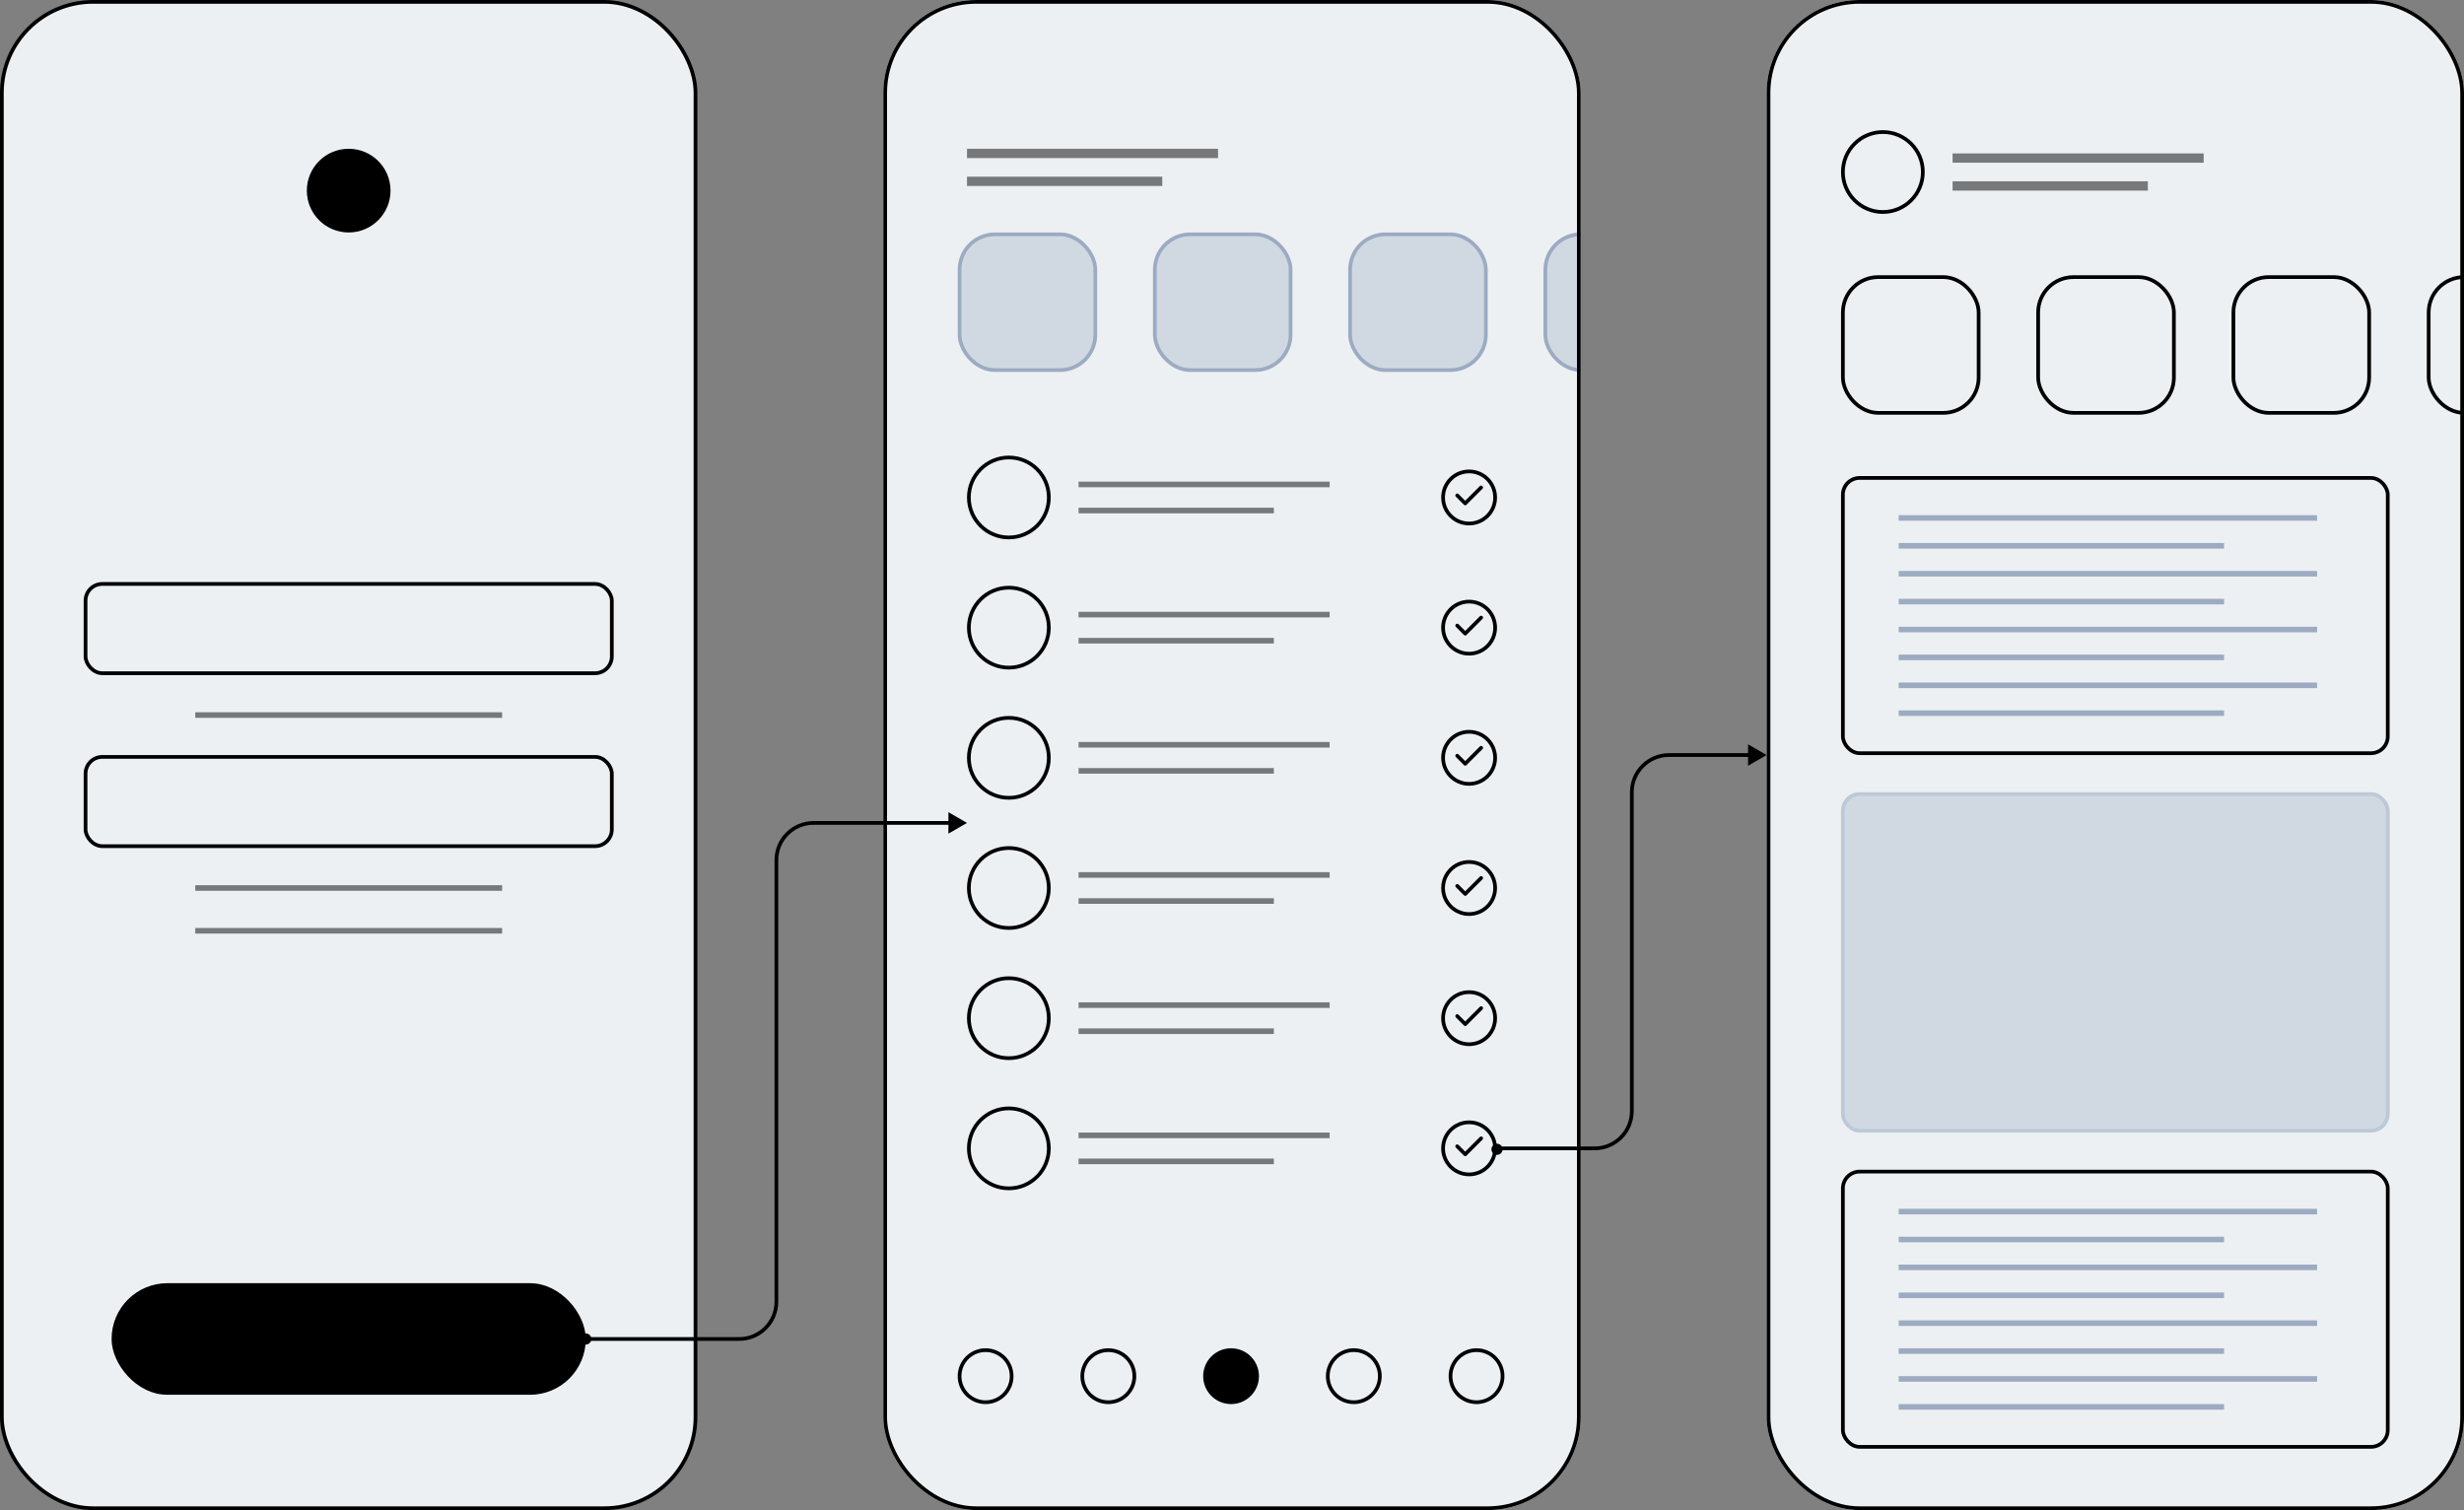 <svg width="1325" height="812" viewBox="0 0 1325 812" fill="none" xmlns="http://www.w3.org/2000/svg">
<rect x="0" y="0" width="1325" height="812" fill="#808080" stroke="none"/>
<g clip-path="url(#clip0_0_1)">
<rect x="950" width="375" height="812" rx="50" fill="#ECF0F3"/>
<circle cx="1012.5" cy="92.5" r="21.5" stroke="black" stroke-width="2"/>
<rect opacity="0.5" x="1050" y="82.5" width="135" height="5" fill="black"/>
<rect opacity="0.5" x="1050" y="97.5" width="105" height="5" fill="black"/>
<rect x="991" y="149" width="73" height="73" rx="19" stroke="black" stroke-width="2"/>
<rect x="1096" y="149" width="73" height="73" rx="19" stroke="black" stroke-width="2"/>
<rect x="1201" y="149" width="73" height="73" rx="19" stroke="black" stroke-width="2"/>
<rect x="1306" y="149" width="73" height="73" rx="19" stroke="black" stroke-width="2"/>
<rect x="991" y="257" width="293" height="148" rx="9" stroke="black" stroke-width="2"/>
<rect x="1021" y="277" width="225" height="3" fill="#9CABC2"/>
<rect x="1021" y="292" width="175" height="3" fill="#9CABC2"/>
<rect x="1021" y="307" width="225" height="3" fill="#9CABC2"/>
<rect x="1021" y="322" width="175" height="3" fill="#9CABC2"/>
<rect x="1021" y="337" width="225" height="3" fill="#9CABC2"/>
<rect x="1021" y="352" width="175" height="3" fill="#9CABC2"/>
<rect x="1021" y="367" width="225" height="3" fill="#9CABC2"/>
<rect x="1021" y="382" width="175" height="3" fill="#9CABC2"/>
<rect x="990" y="426" width="295" height="183" rx="10" fill="#9CABC2" fill-opacity="0.35"/>
<rect x="991" y="427" width="293" height="181" rx="9" stroke="#9CABC2" stroke-opacity="0.35" stroke-width="2"/>
<rect x="991" y="630" width="293" height="148" rx="9" stroke="black" stroke-width="2"/>
<rect x="1021" y="650" width="225" height="3" fill="#9CABC2"/>
<rect x="1021" y="665" width="175" height="3" fill="#9CABC2"/>
<rect x="1021" y="680" width="225" height="3" fill="#9CABC2"/>
<rect x="1021" y="695" width="175" height="3" fill="#9CABC2"/>
<rect x="1021" y="710" width="225" height="3" fill="#9CABC2"/>
<rect x="1021" y="725" width="175" height="3" fill="#9CABC2"/>
<rect x="1021" y="740" width="225" height="3" fill="#9CABC2"/>
<rect x="1021" y="755" width="175" height="3" fill="#9CABC2"/>
</g>
<rect x="951" y="1" width="373" height="810" rx="49" stroke="black" stroke-width="2"/>
<g clip-path="url(#clip1_0_1)">
<rect x="475" width="375" height="812" rx="50" fill="#ECF0F3"/>
<circle cx="530" cy="740" r="14" stroke="black" stroke-width="2"/>
<circle cx="596" cy="740" r="14" stroke="black" stroke-width="2"/>
<circle cx="662" cy="740" r="14.5" fill="black" stroke="black"/>
<circle cx="728" cy="740" r="14" stroke="black" stroke-width="2"/>
<circle cx="794" cy="740" r="14" stroke="black" stroke-width="2"/>
<circle cx="542.5" cy="267.5" r="21.5" stroke="black" stroke-width="2"/>
<path opacity="0.5" fill-rule="evenodd" clip-rule="evenodd" d="M715 258.992H580V261.992H715V258.992ZM685 273.008H580V276.008H685V273.008Z" fill="black"/>
<path fill-rule="evenodd" clip-rule="evenodd" d="M790 280.5C797.18 280.5 803 274.68 803 267.5C803 260.32 797.18 254.5 790 254.5C782.82 254.5 777 260.32 777 267.5C777 274.68 782.82 280.5 790 280.5ZM790 282.5C798.284 282.5 805 275.784 805 267.5C805 259.216 798.284 252.5 790 252.5C781.716 252.5 775 259.216 775 267.5C775 275.784 781.716 282.5 790 282.5ZM788.815 271.185C788.77 271.267 788.713 271.345 788.643 271.415C788.253 271.805 787.62 271.805 787.229 271.415L782.898 267.083C782.507 266.693 782.507 266.06 782.898 265.669C783.288 265.279 783.922 265.279 784.312 265.669L787.907 269.264L795.778 261.393C796.169 261.003 796.802 261.003 797.192 261.393C797.583 261.784 797.583 262.417 797.192 262.808L788.815 271.185Z" fill="black"/>
<circle cx="542.5" cy="337.5" r="21.5" stroke="black" stroke-width="2"/>
<path opacity="0.5" fill-rule="evenodd" clip-rule="evenodd" d="M715 328.992H580V331.992H715V328.992ZM685 343.008H580V346.008H685V343.008Z" fill="black"/>
<path fill-rule="evenodd" clip-rule="evenodd" d="M790 350.5C797.18 350.5 803 344.68 803 337.5C803 330.32 797.18 324.5 790 324.5C782.82 324.5 777 330.32 777 337.5C777 344.68 782.82 350.5 790 350.5ZM790 352.5C798.284 352.5 805 345.784 805 337.5C805 329.216 798.284 322.5 790 322.5C781.716 322.5 775 329.216 775 337.5C775 345.784 781.716 352.5 790 352.5ZM788.815 341.185C788.77 341.267 788.713 341.345 788.643 341.415C788.253 341.805 787.62 341.805 787.229 341.415L782.898 337.083C782.507 336.693 782.507 336.06 782.898 335.669C783.288 335.279 783.922 335.279 784.312 335.669L787.907 339.264L795.778 331.393C796.169 331.003 796.802 331.003 797.192 331.393C797.583 331.784 797.583 332.417 797.192 332.808L788.815 341.185Z" fill="black"/>
<circle cx="542.5" cy="407.5" r="21.5" stroke="black" stroke-width="2"/>
<path opacity="0.5" fill-rule="evenodd" clip-rule="evenodd" d="M715 398.992H580V401.992H715V398.992ZM685 413.008H580V416.008H685V413.008Z" fill="black"/>
<path fill-rule="evenodd" clip-rule="evenodd" d="M790 420.5C797.18 420.5 803 414.68 803 407.5C803 400.32 797.18 394.5 790 394.5C782.82 394.5 777 400.32 777 407.5C777 414.68 782.82 420.5 790 420.5ZM790 422.5C798.284 422.5 805 415.784 805 407.5C805 399.216 798.284 392.5 790 392.5C781.716 392.5 775 399.216 775 407.5C775 415.784 781.716 422.5 790 422.5ZM788.815 411.185C788.77 411.267 788.713 411.345 788.643 411.415C788.253 411.805 787.62 411.805 787.229 411.415L782.898 407.083C782.507 406.693 782.507 406.06 782.898 405.669C783.288 405.279 783.922 405.279 784.312 405.669L787.907 409.264L795.778 401.393C796.169 401.003 796.802 401.003 797.192 401.393C797.583 401.784 797.583 402.417 797.192 402.808L788.815 411.185Z" fill="black"/>
<circle cx="542.5" cy="477.5" r="21.5" stroke="black" stroke-width="2"/>
<path opacity="0.5" fill-rule="evenodd" clip-rule="evenodd" d="M715 468.992H580V471.992H715V468.992ZM685 483.008H580V486.008H685V483.008Z" fill="black"/>
<path fill-rule="evenodd" clip-rule="evenodd" d="M790 490.5C797.18 490.5 803 484.68 803 477.5C803 470.32 797.18 464.5 790 464.5C782.82 464.5 777 470.32 777 477.5C777 484.68 782.82 490.5 790 490.5ZM790 492.5C798.284 492.5 805 485.784 805 477.5C805 469.216 798.284 462.5 790 462.5C781.716 462.5 775 469.216 775 477.5C775 485.784 781.716 492.5 790 492.5ZM788.815 481.185C788.77 481.267 788.713 481.345 788.643 481.415C788.253 481.805 787.62 481.805 787.229 481.415L782.898 477.083C782.507 476.693 782.507 476.06 782.898 475.669C783.288 475.279 783.922 475.279 784.312 475.669L787.907 479.264L795.778 471.393C796.169 471.003 796.802 471.003 797.192 471.393C797.583 471.784 797.583 472.417 797.192 472.808L788.815 481.185Z" fill="black"/>
<circle cx="542.5" cy="547.5" r="21.5" stroke="black" stroke-width="2"/>
<path opacity="0.5" fill-rule="evenodd" clip-rule="evenodd" d="M715 538.992H580V541.992H715V538.992ZM685 553.008H580V556.008H685V553.008Z" fill="black"/>
<path fill-rule="evenodd" clip-rule="evenodd" d="M790 560.5C797.18 560.5 803 554.68 803 547.5C803 540.32 797.18 534.5 790 534.5C782.82 534.5 777 540.32 777 547.5C777 554.68 782.82 560.5 790 560.5ZM790 562.5C798.284 562.5 805 555.784 805 547.5C805 539.216 798.284 532.5 790 532.5C781.716 532.5 775 539.216 775 547.5C775 555.784 781.716 562.5 790 562.5ZM788.815 551.185C788.77 551.267 788.713 551.345 788.643 551.415C788.253 551.805 787.62 551.805 787.229 551.415L782.898 547.083C782.507 546.693 782.507 546.06 782.898 545.669C783.288 545.279 783.922 545.279 784.312 545.669L787.907 549.264L795.778 541.393C796.169 541.003 796.802 541.003 797.192 541.393C797.583 541.784 797.583 542.417 797.192 542.808L788.815 551.185Z" fill="black"/>
<circle cx="542.5" cy="617.5" r="21.5" stroke="black" stroke-width="2"/>
<path opacity="0.5" fill-rule="evenodd" clip-rule="evenodd" d="M715 608.992H580V611.992H715V608.992ZM685 623.008H580V626.008H685V623.008Z" fill="black"/>
<path fill-rule="evenodd" clip-rule="evenodd" d="M790 630.5C797.18 630.5 803 624.68 803 617.5C803 610.32 797.18 604.5 790 604.5C782.82 604.5 777 610.32 777 617.5C777 624.68 782.82 630.5 790 630.5ZM790 632.5C798.284 632.5 805 625.784 805 617.5C805 609.216 798.284 602.5 790 602.5C781.716 602.5 775 609.216 775 617.5C775 625.784 781.716 632.5 790 632.5ZM788.815 621.185C788.77 621.267 788.713 621.345 788.643 621.415C788.253 621.805 787.62 621.805 787.229 621.415L782.898 617.083C782.507 616.693 782.507 616.06 782.898 615.669C783.288 615.279 783.922 615.279 784.312 615.669L787.907 619.264L795.778 611.393C796.169 611.003 796.802 611.003 797.192 611.393C797.583 611.784 797.583 612.417 797.192 612.808L788.815 621.185Z" fill="black"/>
<rect x="516" y="126" width="73" height="73" rx="19" fill="#9CABC2" fill-opacity="0.35" stroke="#9CABC2" stroke-width="2"/>
<rect x="621" y="126" width="73" height="73" rx="19" fill="#9CABC2" fill-opacity="0.35" stroke="#9CABC2" stroke-width="2"/>
<rect x="726" y="126" width="73" height="73" rx="19" fill="#9CABC2" fill-opacity="0.35" stroke="#9CABC2" stroke-width="2"/>
<rect x="831" y="126" width="73" height="73" rx="19" fill="#9CABC2" fill-opacity="0.35" stroke="#9CABC2" stroke-width="2"/>
<rect opacity="0.5" x="520" y="80" width="135" height="5" fill="black"/>
<rect opacity="0.5" x="520" y="95" width="105" height="5" fill="black"/>
</g>
<rect x="476" y="1" width="373" height="810" rx="49" stroke="black" stroke-width="2"/>
<rect x="1" y="1" width="373" height="810" rx="49" fill="#ECF0F3"/>
<circle cx="187.5" cy="102.5" r="21.5" fill="black" stroke="black" stroke-width="2"/>
<rect x="46" y="314" width="283" height="48" rx="9" stroke="black" stroke-width="2"/>
<rect opacity="0.5" x="105" y="383" width="165" height="3" fill="black"/>
<rect x="46" y="407" width="283" height="48" rx="9" stroke="black" stroke-width="2"/>
<rect opacity="0.5" x="105" y="476" width="165" height="3" fill="black"/>
<rect opacity="0.5" x="105" y="499" width="165" height="3" fill="black"/>
<rect x="60" y="690" width="255" height="60" rx="30" fill="black"/>
<rect x="1" y="1" width="373" height="810" rx="49" stroke="black" stroke-width="2"/>
<circle cx="315" cy="720" r="3" fill="black"/>
<path d="M520 442.5L510 436.726V448.274L520 442.5ZM315 721H397.5V719H315V721ZM418.5 700V462.5H416.5V700H418.5ZM437.5 443.5H511V441.5H437.5V443.5ZM418.5 462.5C418.5 452.007 427.007 443.5 437.5 443.5V441.5C425.902 441.5 416.5 450.902 416.5 462.5H418.5ZM397.5 721C409.098 721 418.5 711.598 418.5 700H416.5C416.5 710.493 407.993 719 397.5 719V721Z" fill="black"/>
<circle cx="805" cy="618" r="3" fill="black"/>
<path d="M950 406L940 400.226V411.774L950 406ZM805 618.5H857.5V616.5H805V618.5ZM878.5 597.5V426H876.5V597.5H878.5ZM897.5 407H941V405H897.5V407ZM878.5 426C878.5 415.507 887.007 407 897.5 407V405C885.902 405 876.5 414.402 876.5 426H878.5ZM857.5 618.5C869.098 618.5 878.5 609.098 878.5 597.5H876.5C876.5 607.993 867.993 616.5 857.5 616.5V618.5Z" fill="black"/>
<defs>
<clipPath id="clip0_0_1">
<rect x="950" width="375" height="812" rx="50" fill="white"/>
</clipPath>
<clipPath id="clip1_0_1">
<rect x="475" width="375" height="812" rx="50" fill="white"/>
</clipPath>
</defs>
</svg>
